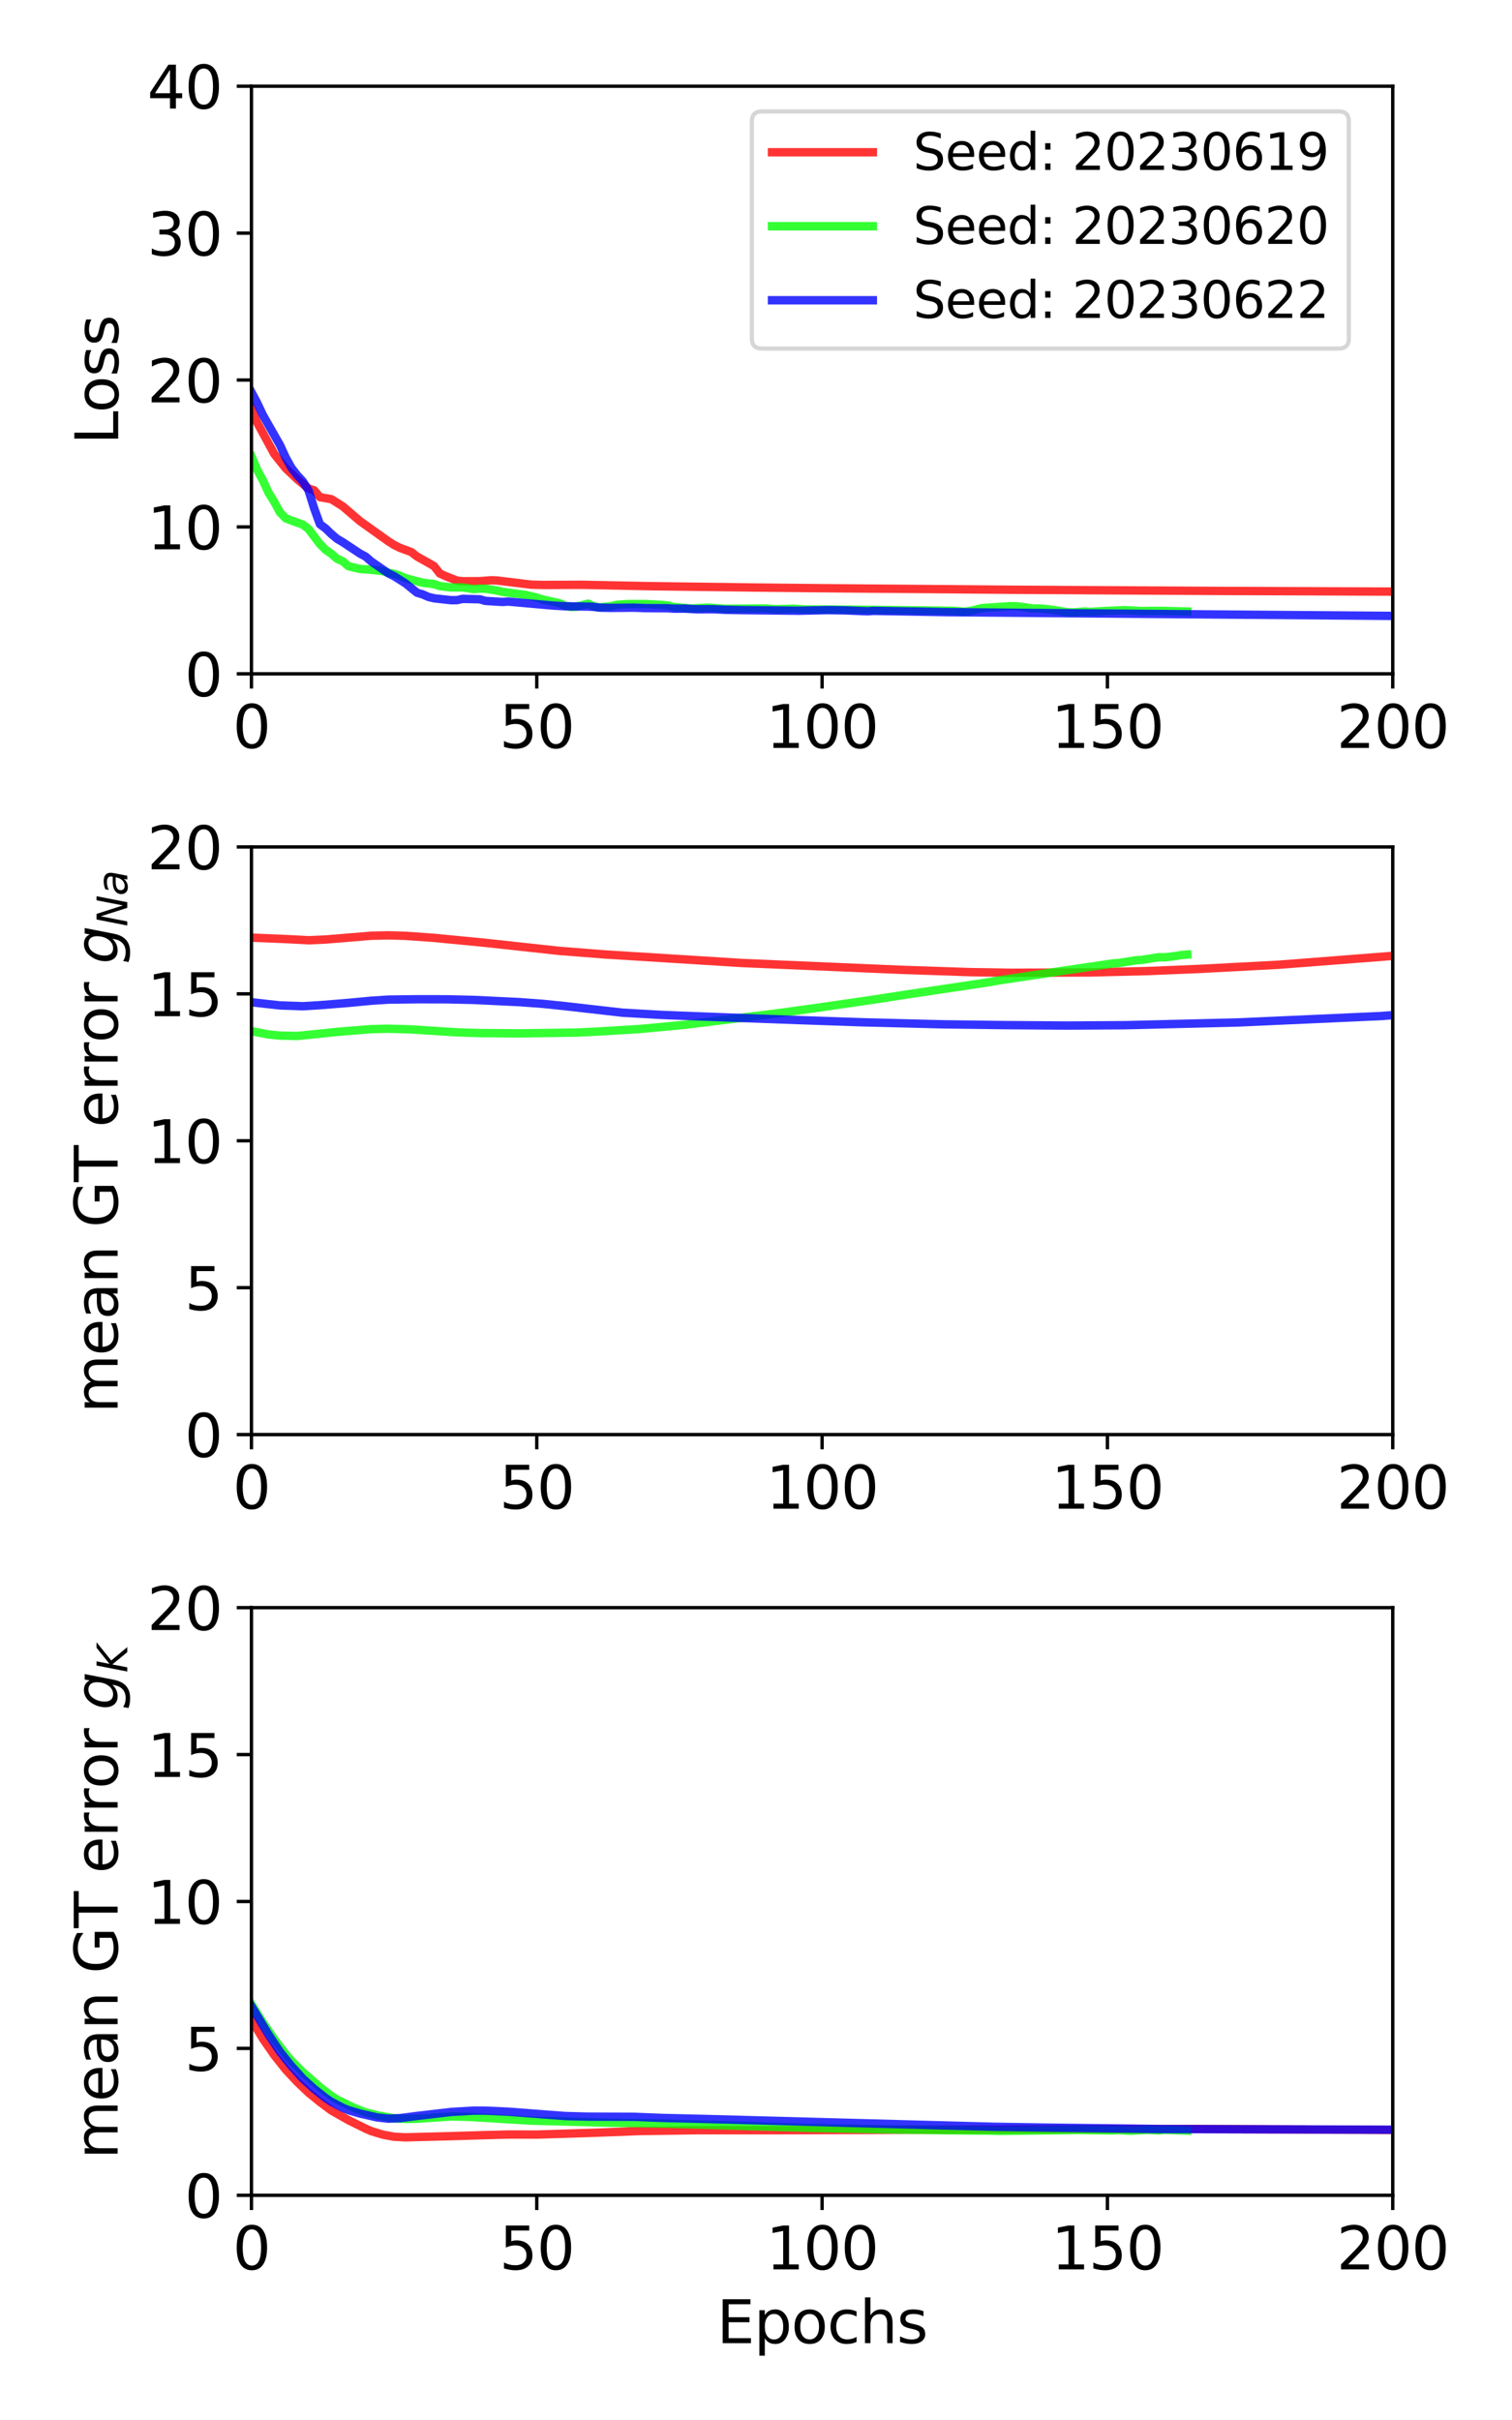 <?xml version="1.0" encoding="utf-8" standalone="no"?>
<!DOCTYPE svg PUBLIC "-//W3C//DTD SVG 1.1//EN"
  "http://www.w3.org/Graphics/SVG/1.1/DTD/svg11.dtd">
<svg xmlns:xlink="http://www.w3.org/1999/xlink" width="360pt" height="576pt" viewBox="0 0 360 576" xmlns="http://www.w3.org/2000/svg" version="1.1">
 <defs>
  <style type="text/css">*{stroke-linejoin: round; stroke-linecap: butt}</style>
 </defs>
 <g id="figure_1">
  <g id="patch_1">
   <path d="M 0 576 
L 360 576 
L 360 0 
L 0 0 
z
" style="fill: #ffffff"/>
  </g>
  <g id="axes_1">
   <g id="patch_2">
    <path d="M 59.87 160.387 
L 331.605 160.387 
L 331.605 20.52 
L 59.87 20.52 
z
" style="fill: #ffffff"/>
   </g>
   <g id="matplotlib.axis_1">
    <g id="xtick_1">
     <g id="line2d_1">
      <defs>
       <path id="mbb16ec27af" d="M 0 0 
L 0 3.5 
" style="stroke: #000000; stroke-width: 0.8"/>
      </defs>
      <g>
       <use xlink:href="#mbb16ec27af" x="59.87" y="160.387" style="stroke: #000000; stroke-width: 0.8"/>
      </g>
     </g>
     <g id="text_1">
      <!-- 0 -->
      <g transform="translate(55.416 178.024) scale(0.14 -0.14)">
       <defs>
        <path id="DejaVuSans-30" d="M 2034 4250 
Q 1547 4250 1301 3770 
Q 1056 3291 1056 2328 
Q 1056 1369 1301 889 
Q 1547 409 2034 409 
Q 2525 409 2770 889 
Q 3016 1369 3016 2328 
Q 3016 3291 2770 3770 
Q 2525 4250 2034 4250 
z
M 2034 4750 
Q 2819 4750 3233 4129 
Q 3647 3509 3647 2328 
Q 3647 1150 3233 529 
Q 2819 -91 2034 -91 
Q 1250 -91 836 529 
Q 422 1150 422 2328 
Q 422 3509 836 4129 
Q 1250 4750 2034 4750 
z
" transform="scale(0.016)"/>
       </defs>
       <use xlink:href="#DejaVuSans-30"/>
      </g>
     </g>
    </g>
    <g id="xtick_2">
     <g id="line2d_2">
      <g>
       <use xlink:href="#mbb16ec27af" x="127.804" y="160.387" style="stroke: #000000; stroke-width: 0.8"/>
      </g>
     </g>
     <g id="text_2">
      <!-- 50 -->
      <g transform="translate(118.896 178.024) scale(0.14 -0.14)">
       <defs>
        <path id="DejaVuSans-35" d="M 691 4666 
L 3169 4666 
L 3169 4134 
L 1269 4134 
L 1269 2991 
Q 1406 3038 1543 3061 
Q 1681 3084 1819 3084 
Q 2600 3084 3056 2656 
Q 3513 2228 3513 1497 
Q 3513 744 3044 326 
Q 2575 -91 1722 -91 
Q 1428 -91 1123 -41 
Q 819 9 494 109 
L 494 744 
Q 775 591 1075 516 
Q 1375 441 1709 441 
Q 2250 441 2565 725 
Q 2881 1009 2881 1497 
Q 2881 1984 2565 2268 
Q 2250 2553 1709 2553 
Q 1456 2553 1204 2497 
Q 953 2441 691 2322 
L 691 4666 
z
" transform="scale(0.016)"/>
       </defs>
       <use xlink:href="#DejaVuSans-35"/>
       <use xlink:href="#DejaVuSans-30" x="63.623"/>
      </g>
     </g>
    </g>
    <g id="xtick_3">
     <g id="line2d_3">
      <g>
       <use xlink:href="#mbb16ec27af" x="195.738" y="160.387" style="stroke: #000000; stroke-width: 0.8"/>
      </g>
     </g>
     <g id="text_3">
      <!-- 100 -->
      <g transform="translate(182.376 178.024) scale(0.14 -0.14)">
       <defs>
        <path id="DejaVuSans-31" d="M 794 531 
L 1825 531 
L 1825 4091 
L 703 3866 
L 703 4441 
L 1819 4666 
L 2450 4666 
L 2450 531 
L 3481 531 
L 3481 0 
L 794 0 
L 794 531 
z
" transform="scale(0.016)"/>
       </defs>
       <use xlink:href="#DejaVuSans-31"/>
       <use xlink:href="#DejaVuSans-30" x="63.623"/>
       <use xlink:href="#DejaVuSans-30" x="127.246"/>
      </g>
     </g>
    </g>
    <g id="xtick_4">
     <g id="line2d_4">
      <g>
       <use xlink:href="#mbb16ec27af" x="263.671" y="160.387" style="stroke: #000000; stroke-width: 0.8"/>
      </g>
     </g>
     <g id="text_4">
      <!-- 150 -->
      <g transform="translate(250.31 178.024) scale(0.14 -0.14)">
       <use xlink:href="#DejaVuSans-31"/>
       <use xlink:href="#DejaVuSans-35" x="63.623"/>
       <use xlink:href="#DejaVuSans-30" x="127.246"/>
      </g>
     </g>
    </g>
    <g id="xtick_5">
     <g id="line2d_5">
      <g>
       <use xlink:href="#mbb16ec27af" x="331.605" y="160.387" style="stroke: #000000; stroke-width: 0.8"/>
      </g>
     </g>
     <g id="text_5">
      <!-- 200 -->
      <g transform="translate(318.244 178.024) scale(0.14 -0.14)">
       <defs>
        <path id="DejaVuSans-32" d="M 1228 531 
L 3431 531 
L 3431 0 
L 469 0 
L 469 531 
Q 828 903 1448 1529 
Q 2069 2156 2228 2338 
Q 2531 2678 2651 2914 
Q 2772 3150 2772 3378 
Q 2772 3750 2511 3984 
Q 2250 4219 1831 4219 
Q 1534 4219 1204 4116 
Q 875 4013 500 3803 
L 500 4441 
Q 881 4594 1212 4672 
Q 1544 4750 1819 4750 
Q 2544 4750 2975 4387 
Q 3406 4025 3406 3419 
Q 3406 3131 3298 2873 
Q 3191 2616 2906 2266 
Q 2828 2175 2409 1742 
Q 1991 1309 1228 531 
z
" transform="scale(0.016)"/>
       </defs>
       <use xlink:href="#DejaVuSans-32"/>
       <use xlink:href="#DejaVuSans-30" x="63.623"/>
       <use xlink:href="#DejaVuSans-30" x="127.246"/>
      </g>
     </g>
    </g>
   </g>
   <g id="matplotlib.axis_2">
    <g id="ytick_1">
     <g id="line2d_6">
      <defs>
       <path id="m27a1193ec8" d="M 0 0 
L -3.5 0 
" style="stroke: #000000; stroke-width: 0.8"/>
      </defs>
      <g>
       <use xlink:href="#m27a1193ec8" x="59.87" y="160.387" style="stroke: #000000; stroke-width: 0.8"/>
      </g>
     </g>
     <g id="text_6">
      <!-- 0 -->
      <g transform="translate(43.962 165.706) scale(0.14 -0.14)">
       <use xlink:href="#DejaVuSans-30"/>
      </g>
     </g>
    </g>
    <g id="ytick_2">
     <g id="line2d_7">
      <g>
       <use xlink:href="#m27a1193ec8" x="59.87" y="125.42" style="stroke: #000000; stroke-width: 0.8"/>
      </g>
     </g>
     <g id="text_7">
      <!-- 10 -->
      <g transform="translate(35.055 130.739) scale(0.14 -0.14)">
       <use xlink:href="#DejaVuSans-31"/>
       <use xlink:href="#DejaVuSans-30" x="63.623"/>
      </g>
     </g>
    </g>
    <g id="ytick_3">
     <g id="line2d_8">
      <g>
       <use xlink:href="#m27a1193ec8" x="59.87" y="90.453" style="stroke: #000000; stroke-width: 0.8"/>
      </g>
     </g>
     <g id="text_8">
      <!-- 20 -->
      <g transform="translate(35.055 95.772) scale(0.14 -0.14)">
       <use xlink:href="#DejaVuSans-32"/>
       <use xlink:href="#DejaVuSans-30" x="63.623"/>
      </g>
     </g>
    </g>
    <g id="ytick_4">
     <g id="line2d_9">
      <g>
       <use xlink:href="#m27a1193ec8" x="59.87" y="55.487" style="stroke: #000000; stroke-width: 0.8"/>
      </g>
     </g>
     <g id="text_9">
      <!-- 30 -->
      <g transform="translate(35.055 60.806) scale(0.14 -0.14)">
       <defs>
        <path id="DejaVuSans-33" d="M 2597 2516 
Q 3050 2419 3304 2112 
Q 3559 1806 3559 1356 
Q 3559 666 3084 287 
Q 2609 -91 1734 -91 
Q 1441 -91 1130 -33 
Q 819 25 488 141 
L 488 750 
Q 750 597 1062 519 
Q 1375 441 1716 441 
Q 2309 441 2620 675 
Q 2931 909 2931 1356 
Q 2931 1769 2642 2001 
Q 2353 2234 1838 2234 
L 1294 2234 
L 1294 2753 
L 1863 2753 
Q 2328 2753 2575 2939 
Q 2822 3125 2822 3475 
Q 2822 3834 2567 4026 
Q 2313 4219 1838 4219 
Q 1578 4219 1281 4162 
Q 984 4106 628 3988 
L 628 4550 
Q 988 4650 1302 4700 
Q 1616 4750 1894 4750 
Q 2613 4750 3031 4423 
Q 3450 4097 3450 3541 
Q 3450 3153 3228 2886 
Q 3006 2619 2597 2516 
z
" transform="scale(0.016)"/>
       </defs>
       <use xlink:href="#DejaVuSans-33"/>
       <use xlink:href="#DejaVuSans-30" x="63.623"/>
      </g>
     </g>
    </g>
    <g id="ytick_5">
     <g id="line2d_10">
      <g>
       <use xlink:href="#m27a1193ec8" x="59.87" y="20.52" style="stroke: #000000; stroke-width: 0.8"/>
      </g>
     </g>
     <g id="text_10">
      <!-- 40 -->
      <g transform="translate(35.055 25.839) scale(0.14 -0.14)">
       <defs>
        <path id="DejaVuSans-34" d="M 2419 4116 
L 825 1625 
L 2419 1625 
L 2419 4116 
z
M 2253 4666 
L 3047 4666 
L 3047 1625 
L 3713 1625 
L 3713 1100 
L 3047 1100 
L 3047 0 
L 2419 0 
L 2419 1100 
L 313 1100 
L 313 1709 
L 2253 4666 
z
" transform="scale(0.016)"/>
       </defs>
       <use xlink:href="#DejaVuSans-34"/>
       <use xlink:href="#DejaVuSans-30" x="63.623"/>
      </g>
     </g>
    </g>
    <g id="text_11">
     <!-- Loss -->
     <g transform="translate(28.143 105.807) rotate(-90) scale(0.14 -0.14)">
      <defs>
       <path id="DejaVuSans-4c" d="M 628 4666 
L 1259 4666 
L 1259 531 
L 3531 531 
L 3531 0 
L 628 0 
L 628 4666 
z
" transform="scale(0.016)"/>
       <path id="DejaVuSans-6f" d="M 1959 3097 
Q 1497 3097 1228 2736 
Q 959 2375 959 1747 
Q 959 1119 1226 758 
Q 1494 397 1959 397 
Q 2419 397 2687 759 
Q 2956 1122 2956 1747 
Q 2956 2369 2687 2733 
Q 2419 3097 1959 3097 
z
M 1959 3584 
Q 2709 3584 3137 3096 
Q 3566 2609 3566 1747 
Q 3566 888 3137 398 
Q 2709 -91 1959 -91 
Q 1206 -91 779 398 
Q 353 888 353 1747 
Q 353 2609 779 3096 
Q 1206 3584 1959 3584 
z
" transform="scale(0.016)"/>
       <path id="DejaVuSans-73" d="M 2834 3397 
L 2834 2853 
Q 2591 2978 2328 3040 
Q 2066 3103 1784 3103 
Q 1356 3103 1142 2972 
Q 928 2841 928 2578 
Q 928 2378 1081 2264 
Q 1234 2150 1697 2047 
L 1894 2003 
Q 2506 1872 2764 1633 
Q 3022 1394 3022 966 
Q 3022 478 2636 193 
Q 2250 -91 1575 -91 
Q 1294 -91 989 -36 
Q 684 19 347 128 
L 347 722 
Q 666 556 975 473 
Q 1284 391 1588 391 
Q 1994 391 2212 530 
Q 2431 669 2431 922 
Q 2431 1156 2273 1281 
Q 2116 1406 1581 1522 
L 1381 1569 
Q 847 1681 609 1914 
Q 372 2147 372 2553 
Q 372 3047 722 3315 
Q 1072 3584 1716 3584 
Q 2034 3584 2315 3537 
Q 2597 3491 2834 3397 
z
" transform="scale(0.016)"/>
      </defs>
      <use xlink:href="#DejaVuSans-4c"/>
      <use xlink:href="#DejaVuSans-6f" x="53.963"/>
      <use xlink:href="#DejaVuSans-73" x="115.145"/>
      <use xlink:href="#DejaVuSans-73" x="167.244"/>
     </g>
    </g>
   </g>
   <g id="line2d_11">
    <path d="M 59.87 97.266 
L 61.229 100.575 
L 65.305 108.064 
L 68.022 111.453 
L 70.739 114.034 
L 73.457 116.271 
L 74.815 116.709 
L 76.174 118.336 
L 78.891 118.818 
L 81.609 120.514 
L 85.685 124.008 
L 92.478 128.85 
L 93.837 129.711 
L 95.196 130.387 
L 97.913 131.389 
L 99.272 132.439 
L 103.348 134.744 
L 104.706 136.488 
L 106.065 137.113 
L 108.782 138.182 
L 110.141 138.346 
L 114.217 138.328 
L 116.934 138.115 
L 118.293 138.163 
L 126.445 139.155 
L 129.162 139.23 
L 138.673 139.193 
L 154.977 139.527 
L 179.433 139.838 
L 195.738 140.004 
L 240.574 140.366 
L 270.465 140.543 
L 289.486 140.648 
L 330.246 140.805 
L 330.246 140.805 
" clip-path="url(#p6886ee6c80)" style="fill: none; stroke: #ff0000; stroke-opacity: 0.8; stroke-width: 2; stroke-linecap: square"/>
   </g>
   <g id="line2d_12">
    <path d="M 59.87 108.594 
L 61.229 111.817 
L 62.587 114.334 
L 63.946 117.277 
L 65.305 119.449 
L 66.663 121.955 
L 68.022 123.351 
L 69.381 123.904 
L 72.098 124.856 
L 73.457 125.909 
L 76.174 129.503 
L 77.533 130.865 
L 78.891 131.801 
L 80.25 132.991 
L 81.609 133.61 
L 82.967 134.767 
L 85.685 135.416 
L 88.402 135.612 
L 91.12 135.93 
L 92.478 136.343 
L 93.837 136.591 
L 95.196 137.032 
L 96.554 137.619 
L 100.63 138.697 
L 103.348 139.023 
L 104.706 139.498 
L 107.424 139.828 
L 110.141 139.813 
L 112.858 140.23 
L 114.217 140.099 
L 115.576 140.121 
L 118.293 140.557 
L 119.652 140.881 
L 125.086 141.59 
L 127.804 142.231 
L 129.162 142.684 
L 133.238 143.582 
L 134.597 144.179 
L 135.956 144.478 
L 137.314 144.381 
L 140.032 143.684 
L 141.391 144.321 
L 142.749 144.558 
L 145.467 144.305 
L 146.825 143.958 
L 149.543 143.767 
L 153.619 143.767 
L 157.695 143.983 
L 159.053 144.132 
L 160.412 144.482 
L 164.488 144.835 
L 168.564 144.615 
L 172.64 144.914 
L 182.151 144.829 
L 184.868 145.009 
L 188.944 144.896 
L 191.661 145.066 
L 199.814 145.085 
L 212.042 145.206 
L 226.987 145.387 
L 229.704 145.6 
L 231.063 145.405 
L 233.78 144.742 
L 240.574 144.285 
L 241.932 144.292 
L 244.65 144.642 
L 246.008 144.848 
L 247.367 144.824 
L 250.084 145.08 
L 254.161 145.723 
L 255.519 145.769 
L 258.237 145.551 
L 259.595 145.651 
L 262.313 145.473 
L 267.747 145.224 
L 271.823 145.439 
L 275.899 145.389 
L 282.693 145.544 
L 282.693 145.544 
" clip-path="url(#p6886ee6c80)" style="fill: none; stroke: #00ff00; stroke-opacity: 0.8; stroke-width: 2; stroke-linecap: square"/>
   </g>
   <g id="line2d_13">
    <path d="M 59.87 93.341 
L 61.229 95.9 
L 62.587 98.783 
L 66.663 105.938 
L 68.022 108.89 
L 69.381 111.34 
L 70.739 113.087 
L 72.098 114.568 
L 73.457 116.72 
L 74.815 121.048 
L 76.174 124.784 
L 77.533 125.78 
L 78.891 127.105 
L 80.25 128.247 
L 81.609 129.042 
L 85.685 131.748 
L 87.043 132.474 
L 88.402 133.643 
L 92.478 136.467 
L 93.837 137.142 
L 96.554 138.855 
L 99.272 141.065 
L 100.63 141.475 
L 101.989 142.071 
L 103.348 142.408 
L 107.424 142.854 
L 108.782 142.848 
L 110.141 142.542 
L 114.217 142.64 
L 115.576 143.028 
L 119.652 143.274 
L 121.01 143.186 
L 125.086 143.551 
L 131.88 144.152 
L 134.597 144.301 
L 140.032 144.382 
L 141.391 144.451 
L 142.749 144.631 
L 145.467 144.688 
L 150.901 144.638 
L 153.619 144.739 
L 159.053 144.776 
L 160.412 144.88 
L 163.129 144.87 
L 165.847 145.015 
L 169.923 145.007 
L 172.64 145.142 
L 176.716 145.22 
L 190.303 145.369 
L 197.096 145.216 
L 201.172 145.28 
L 206.607 145.502 
L 207.966 145.397 
L 225.628 145.705 
L 259.595 146.005 
L 293.562 146.287 
L 330.246 146.584 
L 330.246 146.584 
" clip-path="url(#p6886ee6c80)" style="fill: none; stroke: #0000ff; stroke-opacity: 0.8; stroke-width: 2; stroke-linecap: square"/>
   </g>
   <g id="patch_3">
    <path d="M 59.87 160.387 
L 59.87 20.52 
" style="fill: none; stroke: #000000; stroke-width: 0.8; stroke-linejoin: miter; stroke-linecap: square"/>
   </g>
   <g id="patch_4">
    <path d="M 331.605 160.387 
L 331.605 20.52 
" style="fill: none; stroke: #000000; stroke-width: 0.8; stroke-linejoin: miter; stroke-linecap: square"/>
   </g>
   <g id="patch_5">
    <path d="M 59.87 160.387 
L 331.605 160.387 
" style="fill: none; stroke: #000000; stroke-width: 0.8; stroke-linejoin: miter; stroke-linecap: square"/>
   </g>
   <g id="patch_6">
    <path d="M 59.87 20.52 
L 331.605 20.52 
" style="fill: none; stroke: #000000; stroke-width: 0.8; stroke-linejoin: miter; stroke-linecap: square"/>
   </g>
   <g id="legend_1">
    <g id="patch_7">
     <path d="M 181.415 82.961 
L 318.755 82.961 
Q 321.154 82.961 321.154 80.561 
L 321.154 28.92 
Q 321.154 26.52 318.755 26.52 
L 181.415 26.52 
Q 179.014 26.52 179.014 28.92 
L 179.014 80.561 
Q 179.014 82.961 181.415 82.961 
z
" style="fill: #ffffff; opacity: 0.8; stroke: #cccccc; stroke-linejoin: miter"/>
    </g>
    <g id="line2d_14">
     <path d="M 183.815 36.238 
L 195.815 36.238 
L 207.815 36.238 
" style="fill: none; stroke: #ff0000; stroke-opacity: 0.8; stroke-width: 2; stroke-linecap: square"/>
    </g>
    <g id="text_12">
     <!-- Seed: 20230619 -->
     <g transform="translate(217.415 40.438) scale(0.12 -0.12)">
      <defs>
       <path id="DejaVuSans-53" d="M 3425 4513 
L 3425 3897 
Q 3066 4069 2747 4153 
Q 2428 4238 2131 4238 
Q 1616 4238 1336 4038 
Q 1056 3838 1056 3469 
Q 1056 3159 1242 3001 
Q 1428 2844 1947 2747 
L 2328 2669 
Q 3034 2534 3370 2195 
Q 3706 1856 3706 1288 
Q 3706 609 3251 259 
Q 2797 -91 1919 -91 
Q 1588 -91 1214 -16 
Q 841 59 441 206 
L 441 856 
Q 825 641 1194 531 
Q 1563 422 1919 422 
Q 2459 422 2753 634 
Q 3047 847 3047 1241 
Q 3047 1584 2836 1778 
Q 2625 1972 2144 2069 
L 1759 2144 
Q 1053 2284 737 2584 
Q 422 2884 422 3419 
Q 422 4038 858 4394 
Q 1294 4750 2059 4750 
Q 2388 4750 2728 4690 
Q 3069 4631 3425 4513 
z
" transform="scale(0.016)"/>
       <path id="DejaVuSans-65" d="M 3597 1894 
L 3597 1613 
L 953 1613 
Q 991 1019 1311 708 
Q 1631 397 2203 397 
Q 2534 397 2845 478 
Q 3156 559 3463 722 
L 3463 178 
Q 3153 47 2828 -22 
Q 2503 -91 2169 -91 
Q 1331 -91 842 396 
Q 353 884 353 1716 
Q 353 2575 817 3079 
Q 1281 3584 2069 3584 
Q 2775 3584 3186 3129 
Q 3597 2675 3597 1894 
z
M 3022 2063 
Q 3016 2534 2758 2815 
Q 2500 3097 2075 3097 
Q 1594 3097 1305 2825 
Q 1016 2553 972 2059 
L 3022 2063 
z
" transform="scale(0.016)"/>
       <path id="DejaVuSans-64" d="M 2906 2969 
L 2906 4863 
L 3481 4863 
L 3481 0 
L 2906 0 
L 2906 525 
Q 2725 213 2448 61 
Q 2172 -91 1784 -91 
Q 1150 -91 751 415 
Q 353 922 353 1747 
Q 353 2572 751 3078 
Q 1150 3584 1784 3584 
Q 2172 3584 2448 3432 
Q 2725 3281 2906 2969 
z
M 947 1747 
Q 947 1113 1208 752 
Q 1469 391 1925 391 
Q 2381 391 2643 752 
Q 2906 1113 2906 1747 
Q 2906 2381 2643 2742 
Q 2381 3103 1925 3103 
Q 1469 3103 1208 2742 
Q 947 2381 947 1747 
z
" transform="scale(0.016)"/>
       <path id="DejaVuSans-3a" d="M 750 794 
L 1409 794 
L 1409 0 
L 750 0 
L 750 794 
z
M 750 3309 
L 1409 3309 
L 1409 2516 
L 750 2516 
L 750 3309 
z
" transform="scale(0.016)"/>
       <path id="DejaVuSans-20" transform="scale(0.016)"/>
       <path id="DejaVuSans-36" d="M 2113 2584 
Q 1688 2584 1439 2293 
Q 1191 2003 1191 1497 
Q 1191 994 1439 701 
Q 1688 409 2113 409 
Q 2538 409 2786 701 
Q 3034 994 3034 1497 
Q 3034 2003 2786 2293 
Q 2538 2584 2113 2584 
z
M 3366 4563 
L 3366 3988 
Q 3128 4100 2886 4159 
Q 2644 4219 2406 4219 
Q 1781 4219 1451 3797 
Q 1122 3375 1075 2522 
Q 1259 2794 1537 2939 
Q 1816 3084 2150 3084 
Q 2853 3084 3261 2657 
Q 3669 2231 3669 1497 
Q 3669 778 3244 343 
Q 2819 -91 2113 -91 
Q 1303 -91 875 529 
Q 447 1150 447 2328 
Q 447 3434 972 4092 
Q 1497 4750 2381 4750 
Q 2619 4750 2861 4703 
Q 3103 4656 3366 4563 
z
" transform="scale(0.016)"/>
       <path id="DejaVuSans-39" d="M 703 97 
L 703 672 
Q 941 559 1184 500 
Q 1428 441 1663 441 
Q 2288 441 2617 861 
Q 2947 1281 2994 2138 
Q 2813 1869 2534 1725 
Q 2256 1581 1919 1581 
Q 1219 1581 811 2004 
Q 403 2428 403 3163 
Q 403 3881 828 4315 
Q 1253 4750 1959 4750 
Q 2769 4750 3195 4129 
Q 3622 3509 3622 2328 
Q 3622 1225 3098 567 
Q 2575 -91 1691 -91 
Q 1453 -91 1209 -44 
Q 966 3 703 97 
z
M 1959 2075 
Q 2384 2075 2632 2365 
Q 2881 2656 2881 3163 
Q 2881 3666 2632 3958 
Q 2384 4250 1959 4250 
Q 1534 4250 1286 3958 
Q 1038 3666 1038 3163 
Q 1038 2656 1286 2365 
Q 1534 2075 1959 2075 
z
" transform="scale(0.016)"/>
      </defs>
      <use xlink:href="#DejaVuSans-53"/>
      <use xlink:href="#DejaVuSans-65" x="63.477"/>
      <use xlink:href="#DejaVuSans-65" x="125"/>
      <use xlink:href="#DejaVuSans-64" x="186.523"/>
      <use xlink:href="#DejaVuSans-3a" x="250"/>
      <use xlink:href="#DejaVuSans-20" x="283.691"/>
      <use xlink:href="#DejaVuSans-32" x="315.479"/>
      <use xlink:href="#DejaVuSans-30" x="379.102"/>
      <use xlink:href="#DejaVuSans-32" x="442.725"/>
      <use xlink:href="#DejaVuSans-33" x="506.348"/>
      <use xlink:href="#DejaVuSans-30" x="569.971"/>
      <use xlink:href="#DejaVuSans-36" x="633.594"/>
      <use xlink:href="#DejaVuSans-31" x="697.217"/>
      <use xlink:href="#DejaVuSans-39" x="760.84"/>
     </g>
    </g>
    <g id="line2d_15">
     <path d="M 183.815 53.852 
L 195.815 53.852 
L 207.815 53.852 
" style="fill: none; stroke: #00ff00; stroke-opacity: 0.8; stroke-width: 2; stroke-linecap: square"/>
    </g>
    <g id="text_13">
     <!-- Seed: 20230620 -->
     <g transform="translate(217.415 58.052) scale(0.12 -0.12)">
      <use xlink:href="#DejaVuSans-53"/>
      <use xlink:href="#DejaVuSans-65" x="63.477"/>
      <use xlink:href="#DejaVuSans-65" x="125"/>
      <use xlink:href="#DejaVuSans-64" x="186.523"/>
      <use xlink:href="#DejaVuSans-3a" x="250"/>
      <use xlink:href="#DejaVuSans-20" x="283.691"/>
      <use xlink:href="#DejaVuSans-32" x="315.479"/>
      <use xlink:href="#DejaVuSans-30" x="379.102"/>
      <use xlink:href="#DejaVuSans-32" x="442.725"/>
      <use xlink:href="#DejaVuSans-33" x="506.348"/>
      <use xlink:href="#DejaVuSans-30" x="569.971"/>
      <use xlink:href="#DejaVuSans-36" x="633.594"/>
      <use xlink:href="#DejaVuSans-32" x="697.217"/>
      <use xlink:href="#DejaVuSans-30" x="760.84"/>
     </g>
    </g>
    <g id="line2d_16">
     <path d="M 183.815 71.466 
L 195.815 71.466 
L 207.815 71.466 
" style="fill: none; stroke: #0000ff; stroke-opacity: 0.8; stroke-width: 2; stroke-linecap: square"/>
    </g>
    <g id="text_14">
     <!-- Seed: 20230622 -->
     <g transform="translate(217.415 75.666) scale(0.12 -0.12)">
      <use xlink:href="#DejaVuSans-53"/>
      <use xlink:href="#DejaVuSans-65" x="63.477"/>
      <use xlink:href="#DejaVuSans-65" x="125"/>
      <use xlink:href="#DejaVuSans-64" x="186.523"/>
      <use xlink:href="#DejaVuSans-3a" x="250"/>
      <use xlink:href="#DejaVuSans-20" x="283.691"/>
      <use xlink:href="#DejaVuSans-32" x="315.479"/>
      <use xlink:href="#DejaVuSans-30" x="379.102"/>
      <use xlink:href="#DejaVuSans-32" x="442.725"/>
      <use xlink:href="#DejaVuSans-33" x="506.348"/>
      <use xlink:href="#DejaVuSans-30" x="569.971"/>
      <use xlink:href="#DejaVuSans-36" x="633.594"/>
      <use xlink:href="#DejaVuSans-32" x="697.217"/>
      <use xlink:href="#DejaVuSans-32" x="760.84"/>
     </g>
    </g>
   </g>
  </g>
  <g id="axes_2">
   <g id="patch_8">
    <path d="M 59.87 341.453 
L 331.605 341.453 
L 331.605 201.587 
L 59.87 201.587 
z
" style="fill: #ffffff"/>
   </g>
   <g id="matplotlib.axis_3">
    <g id="xtick_6">
     <g id="line2d_17">
      <g>
       <use xlink:href="#mbb16ec27af" x="59.87" y="341.453" style="stroke: #000000; stroke-width: 0.8"/>
      </g>
     </g>
     <g id="text_15">
      <!-- 0 -->
      <g transform="translate(55.416 359.091) scale(0.14 -0.14)">
       <use xlink:href="#DejaVuSans-30"/>
      </g>
     </g>
    </g>
    <g id="xtick_7">
     <g id="line2d_18">
      <g>
       <use xlink:href="#mbb16ec27af" x="127.804" y="341.453" style="stroke: #000000; stroke-width: 0.8"/>
      </g>
     </g>
     <g id="text_16">
      <!-- 50 -->
      <g transform="translate(118.896 359.091) scale(0.14 -0.14)">
       <use xlink:href="#DejaVuSans-35"/>
       <use xlink:href="#DejaVuSans-30" x="63.623"/>
      </g>
     </g>
    </g>
    <g id="xtick_8">
     <g id="line2d_19">
      <g>
       <use xlink:href="#mbb16ec27af" x="195.738" y="341.453" style="stroke: #000000; stroke-width: 0.8"/>
      </g>
     </g>
     <g id="text_17">
      <!-- 100 -->
      <g transform="translate(182.376 359.091) scale(0.14 -0.14)">
       <use xlink:href="#DejaVuSans-31"/>
       <use xlink:href="#DejaVuSans-30" x="63.623"/>
       <use xlink:href="#DejaVuSans-30" x="127.246"/>
      </g>
     </g>
    </g>
    <g id="xtick_9">
     <g id="line2d_20">
      <g>
       <use xlink:href="#mbb16ec27af" x="263.671" y="341.453" style="stroke: #000000; stroke-width: 0.8"/>
      </g>
     </g>
     <g id="text_18">
      <!-- 150 -->
      <g transform="translate(250.31 359.091) scale(0.14 -0.14)">
       <use xlink:href="#DejaVuSans-31"/>
       <use xlink:href="#DejaVuSans-35" x="63.623"/>
       <use xlink:href="#DejaVuSans-30" x="127.246"/>
      </g>
     </g>
    </g>
    <g id="xtick_10">
     <g id="line2d_21">
      <g>
       <use xlink:href="#mbb16ec27af" x="331.605" y="341.453" style="stroke: #000000; stroke-width: 0.8"/>
      </g>
     </g>
     <g id="text_19">
      <!-- 200 -->
      <g transform="translate(318.244 359.091) scale(0.14 -0.14)">
       <use xlink:href="#DejaVuSans-32"/>
       <use xlink:href="#DejaVuSans-30" x="63.623"/>
       <use xlink:href="#DejaVuSans-30" x="127.246"/>
      </g>
     </g>
    </g>
   </g>
   <g id="matplotlib.axis_4">
    <g id="ytick_6">
     <g id="line2d_22">
      <g>
       <use xlink:href="#m27a1193ec8" x="59.87" y="341.453" style="stroke: #000000; stroke-width: 0.8"/>
      </g>
     </g>
     <g id="text_20">
      <!-- 0 -->
      <g transform="translate(43.962 346.772) scale(0.14 -0.14)">
       <use xlink:href="#DejaVuSans-30"/>
      </g>
     </g>
    </g>
    <g id="ytick_7">
     <g id="line2d_23">
      <g>
       <use xlink:href="#m27a1193ec8" x="59.87" y="306.487" style="stroke: #000000; stroke-width: 0.8"/>
      </g>
     </g>
     <g id="text_21">
      <!-- 5 -->
      <g transform="translate(43.962 311.806) scale(0.14 -0.14)">
       <use xlink:href="#DejaVuSans-35"/>
      </g>
     </g>
    </g>
    <g id="ytick_8">
     <g id="line2d_24">
      <g>
       <use xlink:href="#m27a1193ec8" x="59.87" y="271.52" style="stroke: #000000; stroke-width: 0.8"/>
      </g>
     </g>
     <g id="text_22">
      <!-- 10 -->
      <g transform="translate(35.055 276.839) scale(0.14 -0.14)">
       <use xlink:href="#DejaVuSans-31"/>
       <use xlink:href="#DejaVuSans-30" x="63.623"/>
      </g>
     </g>
    </g>
    <g id="ytick_9">
     <g id="line2d_25">
      <g>
       <use xlink:href="#m27a1193ec8" x="59.87" y="236.553" style="stroke: #000000; stroke-width: 0.8"/>
      </g>
     </g>
     <g id="text_23">
      <!-- 15 -->
      <g transform="translate(35.055 241.872) scale(0.14 -0.14)">
       <use xlink:href="#DejaVuSans-31"/>
       <use xlink:href="#DejaVuSans-35" x="63.623"/>
      </g>
     </g>
    </g>
    <g id="ytick_10">
     <g id="line2d_26">
      <g>
       <use xlink:href="#m27a1193ec8" x="59.87" y="201.587" style="stroke: #000000; stroke-width: 0.8"/>
      </g>
     </g>
     <g id="text_24">
      <!-- 20 -->
      <g transform="translate(35.055 206.906) scale(0.14 -0.14)">
       <use xlink:href="#DejaVuSans-32"/>
       <use xlink:href="#DejaVuSans-30" x="63.623"/>
      </g>
     </g>
    </g>
    <g id="text_25">
     <!-- mean GT error $g_{Na}$ -->
     <g transform="translate(28.115 336.34) rotate(-90) scale(0.14 -0.14)">
      <defs>
       <path id="DejaVuSans-6d" d="M 3328 2828 
Q 3544 3216 3844 3400 
Q 4144 3584 4550 3584 
Q 5097 3584 5394 3201 
Q 5691 2819 5691 2113 
L 5691 0 
L 5113 0 
L 5113 2094 
Q 5113 2597 4934 2840 
Q 4756 3084 4391 3084 
Q 3944 3084 3684 2787 
Q 3425 2491 3425 1978 
L 3425 0 
L 2847 0 
L 2847 2094 
Q 2847 2600 2669 2842 
Q 2491 3084 2119 3084 
Q 1678 3084 1418 2786 
Q 1159 2488 1159 1978 
L 1159 0 
L 581 0 
L 581 3500 
L 1159 3500 
L 1159 2956 
Q 1356 3278 1631 3431 
Q 1906 3584 2284 3584 
Q 2666 3584 2933 3390 
Q 3200 3197 3328 2828 
z
" transform="scale(0.016)"/>
       <path id="DejaVuSans-61" d="M 2194 1759 
Q 1497 1759 1228 1600 
Q 959 1441 959 1056 
Q 959 750 1161 570 
Q 1363 391 1709 391 
Q 2188 391 2477 730 
Q 2766 1069 2766 1631 
L 2766 1759 
L 2194 1759 
z
M 3341 1997 
L 3341 0 
L 2766 0 
L 2766 531 
Q 2569 213 2275 61 
Q 1981 -91 1556 -91 
Q 1019 -91 701 211 
Q 384 513 384 1019 
Q 384 1609 779 1909 
Q 1175 2209 1959 2209 
L 2766 2209 
L 2766 2266 
Q 2766 2663 2505 2880 
Q 2244 3097 1772 3097 
Q 1472 3097 1187 3025 
Q 903 2953 641 2809 
L 641 3341 
Q 956 3463 1253 3523 
Q 1550 3584 1831 3584 
Q 2591 3584 2966 3190 
Q 3341 2797 3341 1997 
z
" transform="scale(0.016)"/>
       <path id="DejaVuSans-6e" d="M 3513 2113 
L 3513 0 
L 2938 0 
L 2938 2094 
Q 2938 2591 2744 2837 
Q 2550 3084 2163 3084 
Q 1697 3084 1428 2787 
Q 1159 2491 1159 1978 
L 1159 0 
L 581 0 
L 581 3500 
L 1159 3500 
L 1159 2956 
Q 1366 3272 1645 3428 
Q 1925 3584 2291 3584 
Q 2894 3584 3203 3211 
Q 3513 2838 3513 2113 
z
" transform="scale(0.016)"/>
       <path id="DejaVuSans-47" d="M 3809 666 
L 3809 1919 
L 2778 1919 
L 2778 2438 
L 4434 2438 
L 4434 434 
Q 4069 175 3628 42 
Q 3188 -91 2688 -91 
Q 1594 -91 976 548 
Q 359 1188 359 2328 
Q 359 3472 976 4111 
Q 1594 4750 2688 4750 
Q 3144 4750 3555 4637 
Q 3966 4525 4313 4306 
L 4313 3634 
Q 3963 3931 3569 4081 
Q 3175 4231 2741 4231 
Q 1884 4231 1454 3753 
Q 1025 3275 1025 2328 
Q 1025 1384 1454 906 
Q 1884 428 2741 428 
Q 3075 428 3337 486 
Q 3600 544 3809 666 
z
" transform="scale(0.016)"/>
       <path id="DejaVuSans-54" d="M -19 4666 
L 3928 4666 
L 3928 4134 
L 2272 4134 
L 2272 0 
L 1638 0 
L 1638 4134 
L -19 4134 
L -19 4666 
z
" transform="scale(0.016)"/>
       <path id="DejaVuSans-72" d="M 2631 2963 
Q 2534 3019 2420 3045 
Q 2306 3072 2169 3072 
Q 1681 3072 1420 2755 
Q 1159 2438 1159 1844 
L 1159 0 
L 581 0 
L 581 3500 
L 1159 3500 
L 1159 2956 
Q 1341 3275 1631 3429 
Q 1922 3584 2338 3584 
Q 2397 3584 2469 3576 
Q 2541 3569 2628 3553 
L 2631 2963 
z
" transform="scale(0.016)"/>
       <path id="DejaVuSans-Oblique-67" d="M 3816 3500 
L 3219 434 
Q 3047 -456 2561 -893 
Q 2075 -1331 1253 -1331 
Q 950 -1331 690 -1286 
Q 431 -1241 206 -1147 
L 313 -588 
Q 525 -725 762 -790 
Q 1000 -856 1269 -856 
Q 1816 -856 2167 -557 
Q 2519 -259 2631 300 
L 2681 563 
Q 2441 288 2122 144 
Q 1803 0 1434 0 
Q 903 0 598 351 
Q 294 703 294 1319 
Q 294 1803 478 2267 
Q 663 2731 997 3091 
Q 1219 3328 1514 3456 
Q 1809 3584 2131 3584 
Q 2484 3584 2746 3420 
Q 3009 3256 3138 2956 
L 3238 3500 
L 3816 3500 
z
M 2950 2216 
Q 2950 2641 2750 2872 
Q 2550 3103 2181 3103 
Q 1953 3103 1747 3012 
Q 1541 2922 1394 2759 
Q 1156 2491 1023 2127 
Q 891 1763 891 1375 
Q 891 944 1092 712 
Q 1294 481 1672 481 
Q 2219 481 2584 976 
Q 2950 1472 2950 2216 
z
" transform="scale(0.016)"/>
       <path id="DejaVuSans-Oblique-4e" d="M 1081 4666 
L 1931 4666 
L 3219 666 
L 4000 4666 
L 4616 4666 
L 3706 0 
L 2853 0 
L 1569 4025 
L 788 0 
L 172 0 
L 1081 4666 
z
" transform="scale(0.016)"/>
       <path id="DejaVuSans-Oblique-61" d="M 3438 1997 
L 3047 0 
L 2472 0 
L 2578 531 
Q 2325 219 2001 64 
Q 1678 -91 1281 -91 
Q 834 -91 548 182 
Q 263 456 263 884 
Q 263 1497 752 1853 
Q 1241 2209 2100 2209 
L 2900 2209 
L 2931 2363 
Q 2938 2388 2941 2417 
Q 2944 2447 2944 2509 
Q 2944 2788 2717 2942 
Q 2491 3097 2081 3097 
Q 1800 3097 1504 3025 
Q 1209 2953 897 2809 
L 997 3341 
Q 1322 3463 1633 3523 
Q 1944 3584 2234 3584 
Q 2853 3584 3176 3315 
Q 3500 3047 3500 2534 
Q 3500 2431 3484 2292 
Q 3469 2153 3438 1997 
z
M 2816 1759 
L 2241 1759 
Q 1534 1759 1195 1570 
Q 856 1381 856 984 
Q 856 709 1029 553 
Q 1203 397 1509 397 
Q 1978 397 2328 733 
Q 2678 1069 2791 1631 
L 2816 1759 
z
" transform="scale(0.016)"/>
      </defs>
      <use xlink:href="#DejaVuSans-6d" transform="translate(0 0.781)"/>
      <use xlink:href="#DejaVuSans-65" transform="translate(97.412 0.781)"/>
      <use xlink:href="#DejaVuSans-61" transform="translate(158.936 0.781)"/>
      <use xlink:href="#DejaVuSans-6e" transform="translate(220.215 0.781)"/>
      <use xlink:href="#DejaVuSans-20" transform="translate(283.594 0.781)"/>
      <use xlink:href="#DejaVuSans-47" transform="translate(315.381 0.781)"/>
      <use xlink:href="#DejaVuSans-54" transform="translate(392.871 0.781)"/>
      <use xlink:href="#DejaVuSans-20" transform="translate(453.955 0.781)"/>
      <use xlink:href="#DejaVuSans-65" transform="translate(485.742 0.781)"/>
      <use xlink:href="#DejaVuSans-72" transform="translate(547.266 0.781)"/>
      <use xlink:href="#DejaVuSans-72" transform="translate(588.379 0.781)"/>
      <use xlink:href="#DejaVuSans-6f" transform="translate(629.492 0.781)"/>
      <use xlink:href="#DejaVuSans-72" transform="translate(690.674 0.781)"/>
      <use xlink:href="#DejaVuSans-20" transform="translate(731.787 0.781)"/>
      <use xlink:href="#DejaVuSans-Oblique-67" transform="translate(763.574 0.781)"/>
      <use xlink:href="#DejaVuSans-Oblique-4e" transform="translate(827.051 -15.625) scale(0.7)"/>
      <use xlink:href="#DejaVuSans-Oblique-61" transform="translate(879.414 -15.625) scale(0.7)"/>
     </g>
    </g>
   </g>
   <g id="line2d_27">
    <path d="M 59.87 223.169 
L 68.022 223.51 
L 73.457 223.795 
L 77.533 223.619 
L 88.402 222.72 
L 92.478 222.63 
L 96.554 222.745 
L 103.348 223.227 
L 115.576 224.412 
L 133.238 226.334 
L 144.108 227.179 
L 176.716 229.213 
L 214.759 230.842 
L 231.063 231.384 
L 240.574 231.534 
L 259.595 231.46 
L 273.182 231.128 
L 285.41 230.628 
L 304.432 229.627 
L 330.246 227.62 
L 330.246 227.62 
" clip-path="url(#pb72d1f6692)" style="fill: none; stroke: #ff0000; stroke-opacity: 0.8; stroke-width: 2; stroke-linecap: square"/>
   </g>
   <g id="line2d_28">
    <path d="M 59.87 245.435 
L 63.946 246.222 
L 66.663 246.493 
L 70.739 246.58 
L 76.174 246.042 
L 80.25 245.603 
L 88.402 244.946 
L 92.478 244.856 
L 97.913 245.009 
L 103.348 245.363 
L 108.782 245.715 
L 114.217 245.889 
L 123.728 245.961 
L 137.314 245.773 
L 142.749 245.504 
L 152.26 244.929 
L 163.129 243.909 
L 184.868 241.217 
L 194.379 239.905 
L 207.966 237.93 
L 216.118 236.673 
L 235.139 233.831 
L 237.856 233.351 
L 246.008 232.13 
L 252.802 231.105 
L 265.03 229.306 
L 266.389 229.209 
L 270.465 228.566 
L 271.823 228.489 
L 275.899 227.833 
L 277.258 227.869 
L 279.975 227.535 
L 281.334 227.308 
L 282.693 227.204 
L 282.693 227.204 
" clip-path="url(#pb72d1f6692)" style="fill: none; stroke: #00ff00; stroke-opacity: 0.8; stroke-width: 2; stroke-linecap: square"/>
   </g>
   <g id="line2d_29">
    <path d="M 59.87 238.545 
L 63.946 239.012 
L 66.663 239.308 
L 72.098 239.499 
L 76.174 239.254 
L 82.967 238.704 
L 88.402 238.187 
L 92.478 237.924 
L 99.272 237.84 
L 106.065 237.848 
L 112.858 238.001 
L 123.728 238.523 
L 129.162 238.924 
L 134.597 239.484 
L 148.184 241.033 
L 157.695 241.576 
L 164.488 241.837 
L 172.64 242.155 
L 190.303 242.803 
L 205.248 243.318 
L 224.27 243.804 
L 239.215 243.992 
L 254.161 244.101 
L 267.747 244.016 
L 294.921 243.356 
L 328.888 241.834 
L 330.246 241.726 
L 330.246 241.726 
" clip-path="url(#pb72d1f6692)" style="fill: none; stroke: #0000ff; stroke-opacity: 0.8; stroke-width: 2; stroke-linecap: square"/>
   </g>
   <g id="patch_9">
    <path d="M 59.87 341.453 
L 59.87 201.587 
" style="fill: none; stroke: #000000; stroke-width: 0.8; stroke-linejoin: miter; stroke-linecap: square"/>
   </g>
   <g id="patch_10">
    <path d="M 331.605 341.453 
L 331.605 201.587 
" style="fill: none; stroke: #000000; stroke-width: 0.8; stroke-linejoin: miter; stroke-linecap: square"/>
   </g>
   <g id="patch_11">
    <path d="M 59.87 341.453 
L 331.605 341.453 
" style="fill: none; stroke: #000000; stroke-width: 0.8; stroke-linejoin: miter; stroke-linecap: square"/>
   </g>
   <g id="patch_12">
    <path d="M 59.87 201.587 
L 331.605 201.587 
" style="fill: none; stroke: #000000; stroke-width: 0.8; stroke-linejoin: miter; stroke-linecap: square"/>
   </g>
  </g>
  <g id="axes_3">
   <g id="patch_13">
    <path d="M 59.87 522.52 
L 331.605 522.52 
L 331.605 382.653 
L 59.87 382.653 
z
" style="fill: #ffffff"/>
   </g>
   <g id="matplotlib.axis_5">
    <g id="xtick_11">
     <g id="line2d_30">
      <g>
       <use xlink:href="#mbb16ec27af" x="59.87" y="522.52" style="stroke: #000000; stroke-width: 0.8"/>
      </g>
     </g>
     <g id="text_26">
      <!-- 0 -->
      <g transform="translate(55.416 540.158) scale(0.14 -0.14)">
       <use xlink:href="#DejaVuSans-30"/>
      </g>
     </g>
    </g>
    <g id="xtick_12">
     <g id="line2d_31">
      <g>
       <use xlink:href="#mbb16ec27af" x="127.804" y="522.52" style="stroke: #000000; stroke-width: 0.8"/>
      </g>
     </g>
     <g id="text_27">
      <!-- 50 -->
      <g transform="translate(118.896 540.158) scale(0.14 -0.14)">
       <use xlink:href="#DejaVuSans-35"/>
       <use xlink:href="#DejaVuSans-30" x="63.623"/>
      </g>
     </g>
    </g>
    <g id="xtick_13">
     <g id="line2d_32">
      <g>
       <use xlink:href="#mbb16ec27af" x="195.738" y="522.52" style="stroke: #000000; stroke-width: 0.8"/>
      </g>
     </g>
     <g id="text_28">
      <!-- 100 -->
      <g transform="translate(182.376 540.158) scale(0.14 -0.14)">
       <use xlink:href="#DejaVuSans-31"/>
       <use xlink:href="#DejaVuSans-30" x="63.623"/>
       <use xlink:href="#DejaVuSans-30" x="127.246"/>
      </g>
     </g>
    </g>
    <g id="xtick_14">
     <g id="line2d_33">
      <g>
       <use xlink:href="#mbb16ec27af" x="263.671" y="522.52" style="stroke: #000000; stroke-width: 0.8"/>
      </g>
     </g>
     <g id="text_29">
      <!-- 150 -->
      <g transform="translate(250.31 540.158) scale(0.14 -0.14)">
       <use xlink:href="#DejaVuSans-31"/>
       <use xlink:href="#DejaVuSans-35" x="63.623"/>
       <use xlink:href="#DejaVuSans-30" x="127.246"/>
      </g>
     </g>
    </g>
    <g id="xtick_15">
     <g id="line2d_34">
      <g>
       <use xlink:href="#mbb16ec27af" x="331.605" y="522.52" style="stroke: #000000; stroke-width: 0.8"/>
      </g>
     </g>
     <g id="text_30">
      <!-- 200 -->
      <g transform="translate(318.244 540.158) scale(0.14 -0.14)">
       <use xlink:href="#DejaVuSans-32"/>
       <use xlink:href="#DejaVuSans-30" x="63.623"/>
       <use xlink:href="#DejaVuSans-30" x="127.246"/>
      </g>
     </g>
    </g>
    <g id="text_31">
     <!-- Epochs -->
     <g transform="translate(170.656 557.707) scale(0.14 -0.14)">
      <defs>
       <path id="DejaVuSans-45" d="M 628 4666 
L 3578 4666 
L 3578 4134 
L 1259 4134 
L 1259 2753 
L 3481 2753 
L 3481 2222 
L 1259 2222 
L 1259 531 
L 3634 531 
L 3634 0 
L 628 0 
L 628 4666 
z
" transform="scale(0.016)"/>
       <path id="DejaVuSans-70" d="M 1159 525 
L 1159 -1331 
L 581 -1331 
L 581 3500 
L 1159 3500 
L 1159 2969 
Q 1341 3281 1617 3432 
Q 1894 3584 2278 3584 
Q 2916 3584 3314 3078 
Q 3713 2572 3713 1747 
Q 3713 922 3314 415 
Q 2916 -91 2278 -91 
Q 1894 -91 1617 61 
Q 1341 213 1159 525 
z
M 3116 1747 
Q 3116 2381 2855 2742 
Q 2594 3103 2138 3103 
Q 1681 3103 1420 2742 
Q 1159 2381 1159 1747 
Q 1159 1113 1420 752 
Q 1681 391 2138 391 
Q 2594 391 2855 752 
Q 3116 1113 3116 1747 
z
" transform="scale(0.016)"/>
       <path id="DejaVuSans-63" d="M 3122 3366 
L 3122 2828 
Q 2878 2963 2633 3030 
Q 2388 3097 2138 3097 
Q 1578 3097 1268 2742 
Q 959 2388 959 1747 
Q 959 1106 1268 751 
Q 1578 397 2138 397 
Q 2388 397 2633 464 
Q 2878 531 3122 666 
L 3122 134 
Q 2881 22 2623 -34 
Q 2366 -91 2075 -91 
Q 1284 -91 818 406 
Q 353 903 353 1747 
Q 353 2603 823 3093 
Q 1294 3584 2113 3584 
Q 2378 3584 2631 3529 
Q 2884 3475 3122 3366 
z
" transform="scale(0.016)"/>
       <path id="DejaVuSans-68" d="M 3513 2113 
L 3513 0 
L 2938 0 
L 2938 2094 
Q 2938 2591 2744 2837 
Q 2550 3084 2163 3084 
Q 1697 3084 1428 2787 
Q 1159 2491 1159 1978 
L 1159 0 
L 581 0 
L 581 4863 
L 1159 4863 
L 1159 2956 
Q 1366 3272 1645 3428 
Q 1925 3584 2291 3584 
Q 2894 3584 3203 3211 
Q 3513 2838 3513 2113 
z
" transform="scale(0.016)"/>
      </defs>
      <use xlink:href="#DejaVuSans-45"/>
      <use xlink:href="#DejaVuSans-70" x="63.184"/>
      <use xlink:href="#DejaVuSans-6f" x="126.66"/>
      <use xlink:href="#DejaVuSans-63" x="187.842"/>
      <use xlink:href="#DejaVuSans-68" x="242.822"/>
      <use xlink:href="#DejaVuSans-73" x="306.201"/>
     </g>
    </g>
   </g>
   <g id="matplotlib.axis_6">
    <g id="ytick_11">
     <g id="line2d_35">
      <g>
       <use xlink:href="#m27a1193ec8" x="59.87" y="522.52" style="stroke: #000000; stroke-width: 0.8"/>
      </g>
     </g>
     <g id="text_32">
      <!-- 0 -->
      <g transform="translate(43.962 527.839) scale(0.14 -0.14)">
       <use xlink:href="#DejaVuSans-30"/>
      </g>
     </g>
    </g>
    <g id="ytick_12">
     <g id="line2d_36">
      <g>
       <use xlink:href="#m27a1193ec8" x="59.87" y="487.553" style="stroke: #000000; stroke-width: 0.8"/>
      </g>
     </g>
     <g id="text_33">
      <!-- 5 -->
      <g transform="translate(43.962 492.872) scale(0.14 -0.14)">
       <use xlink:href="#DejaVuSans-35"/>
      </g>
     </g>
    </g>
    <g id="ytick_13">
     <g id="line2d_37">
      <g>
       <use xlink:href="#m27a1193ec8" x="59.87" y="452.587" style="stroke: #000000; stroke-width: 0.8"/>
      </g>
     </g>
     <g id="text_34">
      <!-- 10 -->
      <g transform="translate(35.055 457.906) scale(0.14 -0.14)">
       <use xlink:href="#DejaVuSans-31"/>
       <use xlink:href="#DejaVuSans-30" x="63.623"/>
      </g>
     </g>
    </g>
    <g id="ytick_14">
     <g id="line2d_38">
      <g>
       <use xlink:href="#m27a1193ec8" x="59.87" y="417.62" style="stroke: #000000; stroke-width: 0.8"/>
      </g>
     </g>
     <g id="text_35">
      <!-- 15 -->
      <g transform="translate(35.055 422.939) scale(0.14 -0.14)">
       <use xlink:href="#DejaVuSans-31"/>
       <use xlink:href="#DejaVuSans-35" x="63.623"/>
      </g>
     </g>
    </g>
    <g id="ytick_15">
     <g id="line2d_39">
      <g>
       <use xlink:href="#m27a1193ec8" x="59.87" y="382.653" style="stroke: #000000; stroke-width: 0.8"/>
      </g>
     </g>
     <g id="text_36">
      <!-- 20 -->
      <g transform="translate(35.055 387.972) scale(0.14 -0.14)">
       <use xlink:href="#DejaVuSans-32"/>
       <use xlink:href="#DejaVuSans-30" x="63.623"/>
      </g>
     </g>
    </g>
    <g id="text_37">
     <!-- mean GT error $g_{K}$ -->
     <g transform="translate(28.115 513.907) rotate(-90) scale(0.14 -0.14)">
      <defs>
       <path id="DejaVuSans-Oblique-4b" d="M 1081 4666 
L 1716 4666 
L 1331 2700 
L 3781 4666 
L 4622 4666 
L 1850 2438 
L 3878 0 
L 3109 0 
L 1247 2272 
L 806 0 
L 172 0 
L 1081 4666 
z
" transform="scale(0.016)"/>
      </defs>
      <use xlink:href="#DejaVuSans-6d" transform="translate(0 0.781)"/>
      <use xlink:href="#DejaVuSans-65" transform="translate(97.412 0.781)"/>
      <use xlink:href="#DejaVuSans-61" transform="translate(158.936 0.781)"/>
      <use xlink:href="#DejaVuSans-6e" transform="translate(220.215 0.781)"/>
      <use xlink:href="#DejaVuSans-20" transform="translate(283.594 0.781)"/>
      <use xlink:href="#DejaVuSans-47" transform="translate(315.381 0.781)"/>
      <use xlink:href="#DejaVuSans-54" transform="translate(392.871 0.781)"/>
      <use xlink:href="#DejaVuSans-20" transform="translate(453.955 0.781)"/>
      <use xlink:href="#DejaVuSans-65" transform="translate(485.742 0.781)"/>
      <use xlink:href="#DejaVuSans-72" transform="translate(547.266 0.781)"/>
      <use xlink:href="#DejaVuSans-72" transform="translate(588.379 0.781)"/>
      <use xlink:href="#DejaVuSans-6f" transform="translate(629.492 0.781)"/>
      <use xlink:href="#DejaVuSans-72" transform="translate(690.674 0.781)"/>
      <use xlink:href="#DejaVuSans-20" transform="translate(731.787 0.781)"/>
      <use xlink:href="#DejaVuSans-Oblique-67" transform="translate(763.574 0.781)"/>
      <use xlink:href="#DejaVuSans-Oblique-4b" transform="translate(827.051 -15.625) scale(0.7)"/>
     </g>
    </g>
   </g>
   <g id="line2d_40">
    <path d="M 59.87 480.735 
L 62.587 485.234 
L 65.305 489.164 
L 68.022 492.586 
L 70.739 495.498 
L 73.457 498.094 
L 76.174 500.291 
L 78.891 502.323 
L 82.967 504.639 
L 87.043 506.647 
L 88.402 507.245 
L 91.12 508.077 
L 93.837 508.581 
L 96.554 508.724 
L 100.63 508.613 
L 106.065 508.473 
L 114.217 508.233 
L 121.01 508.048 
L 127.804 508.065 
L 141.391 507.639 
L 152.26 507.222 
L 165.847 507.025 
L 175.357 507.018 
L 186.227 507.018 
L 284.051 506.723 
L 330.246 506.957 
L 330.246 506.957 
" clip-path="url(#p0114cb9d73)" style="fill: none; stroke: #ff0000; stroke-opacity: 0.8; stroke-width: 2; stroke-linecap: square"/>
   </g>
   <g id="line2d_41">
    <path d="M 59.87 477.055 
L 62.587 481.423 
L 65.305 485.359 
L 68.022 488.903 
L 69.381 490.497 
L 72.098 493.213 
L 76.174 496.773 
L 78.891 498.86 
L 80.25 499.741 
L 84.326 501.728 
L 87.043 502.766 
L 89.761 503.457 
L 93.837 504.199 
L 96.554 504.343 
L 99.272 504.294 
L 107.424 503.752 
L 111.5 503.844 
L 126.445 504.748 
L 144.108 505.207 
L 159.053 505.471 
L 193.02 506.48 
L 202.531 506.659 
L 209.324 506.787 
L 217.476 506.919 
L 220.194 506.948 
L 225.628 507.036 
L 232.422 507.102 
L 235.139 507.105 
L 237.856 507.179 
L 243.291 507.119 
L 256.878 506.956 
L 265.03 507.061 
L 266.389 506.98 
L 269.106 507.14 
L 273.182 506.935 
L 275.899 507.061 
L 277.258 506.919 
L 279.975 507.019 
L 282.693 507.11 
L 282.693 507.11 
" clip-path="url(#p0114cb9d73)" style="fill: none; stroke: #00ff00; stroke-opacity: 0.8; stroke-width: 2; stroke-linecap: square"/>
   </g>
   <g id="line2d_42">
    <path d="M 59.87 477.522 
L 63.946 484.283 
L 66.663 488.358 
L 69.381 491.747 
L 72.098 494.751 
L 74.815 497.217 
L 77.533 499.357 
L 78.891 500.261 
L 81.609 501.69 
L 82.967 502.25 
L 85.685 503.05 
L 89.761 503.978 
L 92.478 504.282 
L 95.196 504.162 
L 99.272 503.634 
L 107.424 502.679 
L 112.858 502.362 
L 115.576 502.371 
L 121.01 502.618 
L 134.597 503.654 
L 140.032 503.796 
L 150.901 503.835 
L 157.695 504.107 
L 168.564 504.365 
L 236.498 506.204 
L 248.726 506.397 
L 275.899 506.741 
L 330.246 506.907 
L 330.246 506.907 
" clip-path="url(#p0114cb9d73)" style="fill: none; stroke: #0000ff; stroke-opacity: 0.8; stroke-width: 2; stroke-linecap: square"/>
   </g>
   <g id="patch_14">
    <path d="M 59.87 522.52 
L 59.87 382.653 
" style="fill: none; stroke: #000000; stroke-width: 0.8; stroke-linejoin: miter; stroke-linecap: square"/>
   </g>
   <g id="patch_15">
    <path d="M 331.605 522.52 
L 331.605 382.653 
" style="fill: none; stroke: #000000; stroke-width: 0.8; stroke-linejoin: miter; stroke-linecap: square"/>
   </g>
   <g id="patch_16">
    <path d="M 59.87 522.52 
L 331.605 522.52 
" style="fill: none; stroke: #000000; stroke-width: 0.8; stroke-linejoin: miter; stroke-linecap: square"/>
   </g>
   <g id="patch_17">
    <path d="M 59.87 382.653 
L 331.605 382.653 
" style="fill: none; stroke: #000000; stroke-width: 0.8; stroke-linejoin: miter; stroke-linecap: square"/>
   </g>
  </g>
 </g>
 <defs>
  <clipPath id="p6886ee6c80">
   <rect x="59.87" y="20.52" width="271.735" height="139.867"/>
  </clipPath>
  <clipPath id="pb72d1f6692">
   <rect x="59.87" y="201.587" width="271.735" height="139.867"/>
  </clipPath>
  <clipPath id="p0114cb9d73">
   <rect x="59.87" y="382.653" width="271.735" height="139.867"/>
  </clipPath>
 </defs>
</svg>
